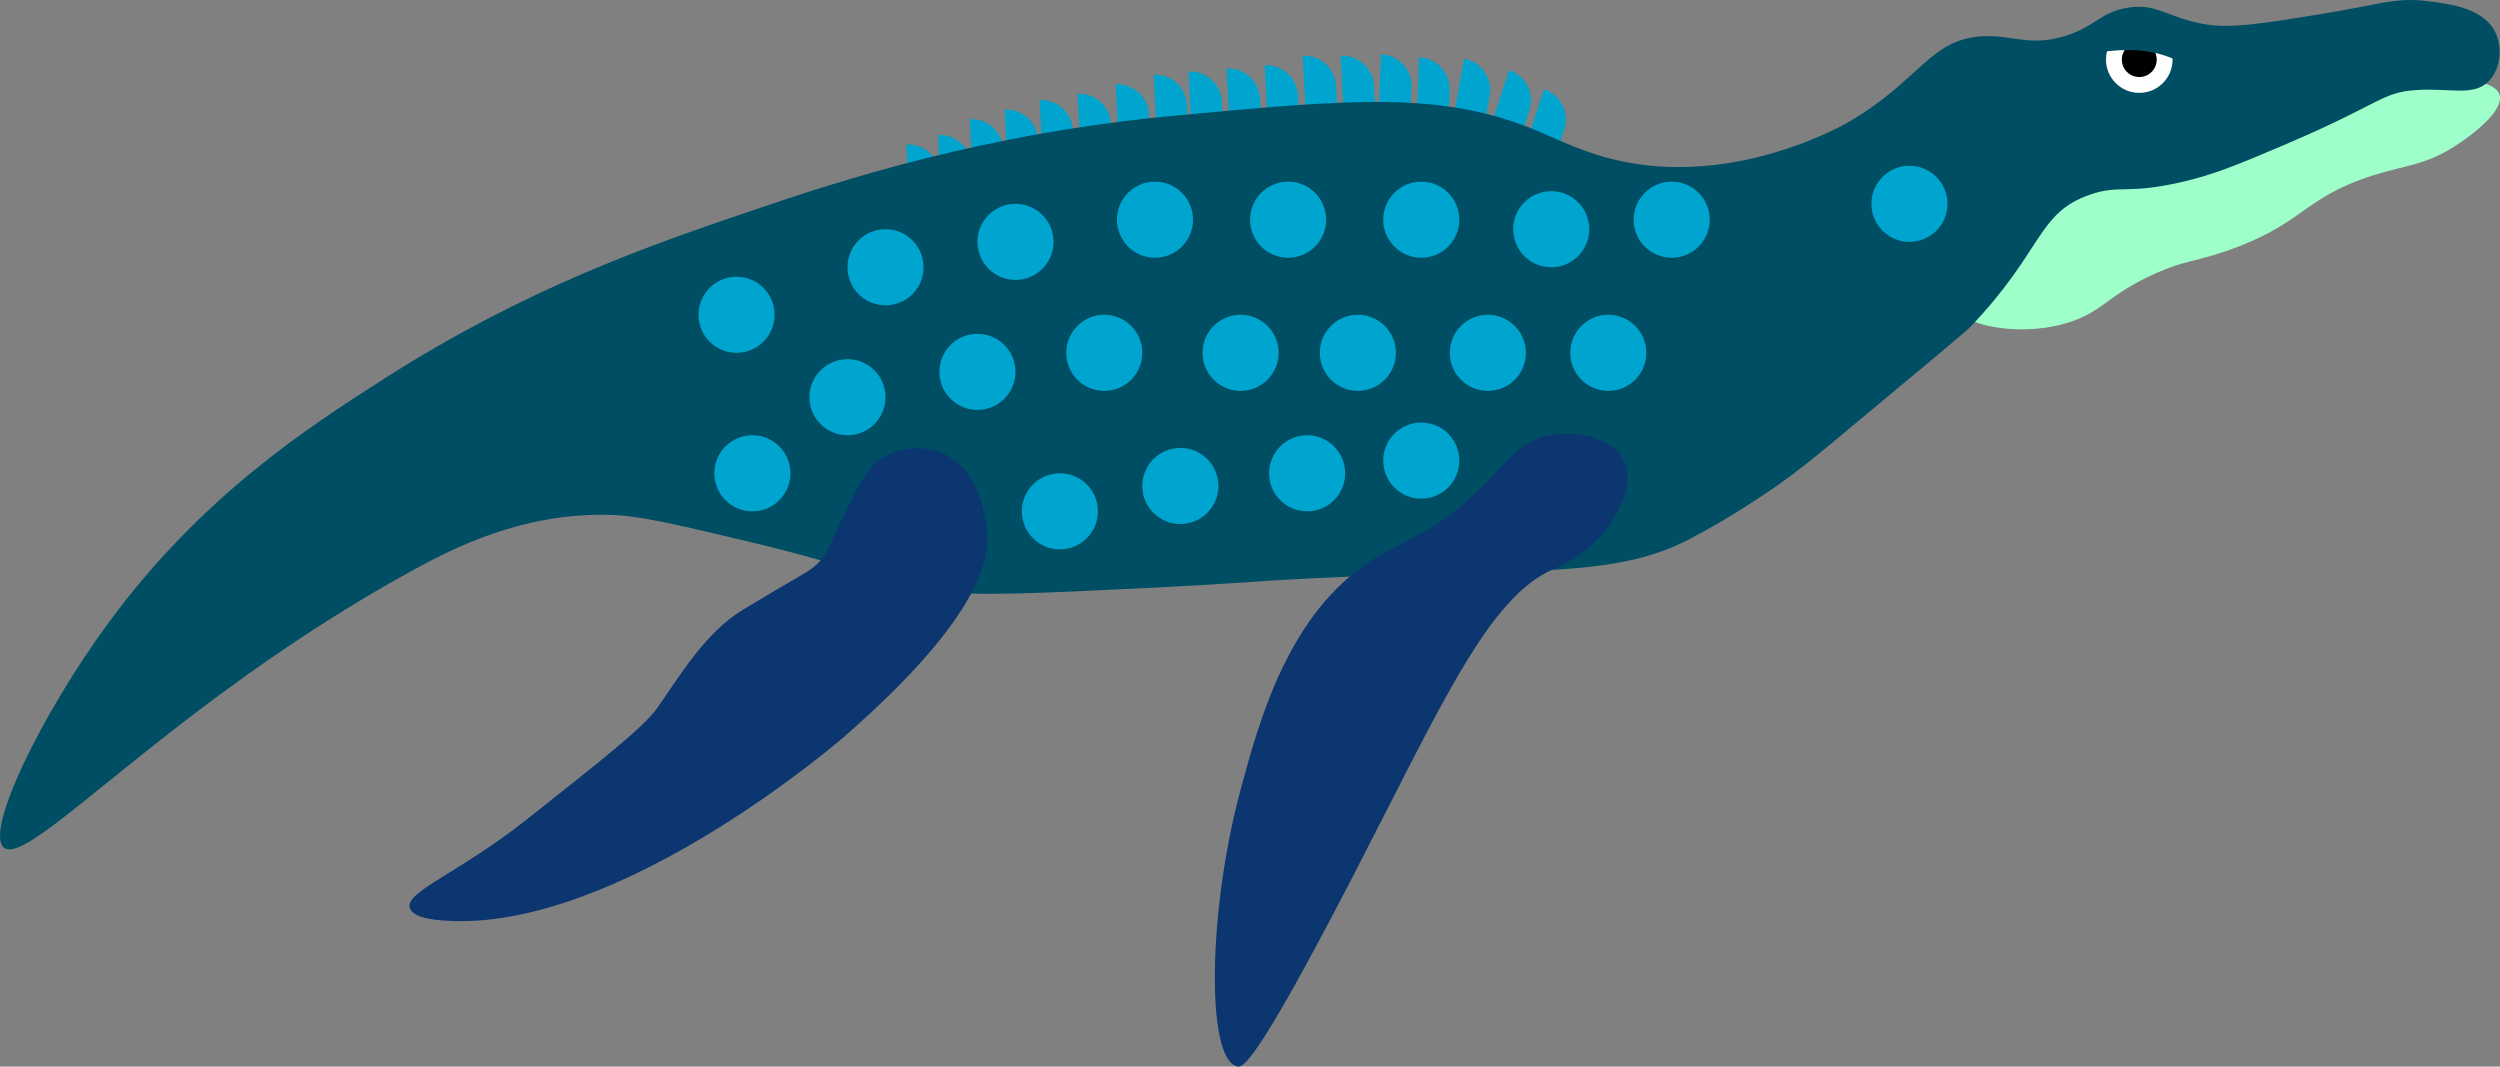 <?xml version="1.0" encoding="UTF-8"?>
<svg id="Calque_2" data-name="Calque 2" xmlns="http://www.w3.org/2000/svg" viewBox="0 0 788.63 336.46">
  <rect x="0" y="0" width="788.63" height="336.46" fill="#808080" stroke="none"/>
  <defs>
    <style>
      .cls-1 {
        fill: #fff;
      }

      .cls-2 {
        fill: #0b366f;
      }

      .cls-3 {
        fill: #9fffcb;
      }

      .cls-4 {
        fill: #00a5cf;
      }

      .cls-5 {
        fill: #004e64;
      }
    </style>
  </defs>
  <g id="Calque_1-2" data-name="Calque 1">
    <g>
      <path class="cls-4" d="m484.34,29.3h0c5.52,0,10,4.48,10,10v6h-10v-16h0Z" transform="translate(35.38 -149.15) rotate(17.97)"/>
      <path class="cls-4" d="m473.34,23.3h0c5.52,0,10,4.48,10,10v6h-10v-16h0Z" transform="translate(32.99 -146.05) rotate(17.97)"/>
      <path class="cls-4" d="m460.34,19.3h0c5.52,0,10,4.48,10,10v6h-10v-16h0Z" transform="translate(12.1 -81.6) rotate(10.15)"/>
      <path class="cls-4" d="m447.34,18.3h0c5.52,0,10,4.48,10,10v6h-10v-16h0Z" transform="translate(1.31 -16.98) rotate(2.15)"/>
      <path class="cls-4" d="m435.34,17.3h0c5.52,0,10,4.48,10,10v6h-10v-16h0Z" transform="translate(1.26 -16.53) rotate(2.15)"/>
      <path class="cls-4" d="m423.34,17.3h0c5.52,0,10,4.48,10,10v6h-10v-16h0Z" transform="translate(-.74 22.55) rotate(-3.01)"/>
      <path class="cls-4" d="m411.34,17.3h0c5.52,0,10,4.48,10,10v6h-10v-16h0Z" transform="translate(-.75 21.92) rotate(-3.01)"/>
      <path class="cls-4" d="m399.34,20.3h0c5.52,0,10,4.48,10,10v6h-10v-16h0Z" transform="translate(-.93 21.29) rotate(-3.01)"/>
      <path class="cls-4" d="m387.34,21.3h0c5.52,0,10,4.48,10,10v6h-10v-16h0Z" transform="translate(-1 20.66) rotate(-3.01)"/>
      <path class="cls-4" d="m375.34,22.3h0c5.52,0,10,4.48,10,10v6h-10v-16h0Z" transform="translate(-1.07 20.03) rotate(-3.01)"/>
      <path class="cls-4" d="m364.34,23.3h0c5.52,0,10,4.48,10,10v6h-10v-16h0Z" transform="translate(-1.13 19.46) rotate(-3.01)"/>
      <path class="cls-4" d="m352.34,26.3h0c5.52,0,10,4.48,10,10v6h-10v-16h0Z" transform="translate(-1.31 18.83) rotate(-3.01)"/>
      <path class="cls-4" d="m340.34,29.3h0c5.52,0,10,4.48,10,10v6h-10v-16h0Z" transform="translate(-1.48 18.2) rotate(-3.01)"/>
      <path class="cls-4" d="m328.34,31.3h0c5.52,0,10,4.48,10,10v6h-10v-16h0Z" transform="translate(-1.6 17.57) rotate(-3.01)"/>
      <path class="cls-4" d="m317.34,34.3h0c5.52,0,10,4.48,10,10v6h-10v-16h0Z" transform="translate(-1.78 17) rotate(-3.01)"/>
      <path class="cls-4" d="m306.34,37.3h0c5.52,0,10,4.48,10,10v6h-10v-16h0Z" transform="translate(-1.95 16.43) rotate(-3.01)"/>
      <path class="cls-4" d="m296.34,42.3h0c5.52,0,10,4.48,10,10v6h-10v-16h0Z" transform="translate(-2.23 15.91) rotate(-3.01)"/>
      <path class="cls-4" d="m286.34,45.3h0c5.52,0,10,4.48,10,10v6h-10v-16h0Z" transform="translate(-2.4 15.39) rotate(-3.01)"/>
      <g>
        <path class="cls-3" d="m612.44,93.31c4.68,10.53,27.31,13.53,42.62,7.52,8.96-3.52,10.88-8.35,25.04-14.64,9.17-4.07,11.26-3.33,21.52-6.79,25.26-8.51,24.53-17.06,47.27-24.16,10.35-3.23,15.84-3.13,24.97-8.8,6.02-3.74,16.27-11.64,14.6-16.64-1.44-4.29-11.08-4.67-15.55-4.81-17.01-.52-30.62,5.38-57.14,17.18-31.24,13.91-35.96,16.02-45.12,15.95-14.41-.11-17.81-5.46-28.44-3.07-18.58,4.18-34.97,26.54-29.77,38.25Z"/>
        <path class="cls-5" d="m1.27,267.41c-6.26-4.8,11.48-41.73,33-71,29.16-39.67,62.29-61.24,87-77,44.76-28.56,83.15-41.85,116-53,27.08-9.19,72.59-24.32,134-30,55.83-5.17,83.75-7.75,114,5,9.03,3.81,19.95,9.64,37,11,31.78,2.53,58.56-12.58,61-14,22.54-13.08,25.71-26.6,43-27,8.91-.21,14.34,3.24,25,0,9.67-2.94,11.31-7.63,20-9,8.82-1.39,11.8,2.7,23,5,8.66,1.78,18.44.19,38-3,19.24-3.13,23.36-5.36,34-4,6.81.87,17.44,2.23,21,10,2.13,4.64,1.56,11.16-2,15-4.8,5.17-12.09,2.29-23,3-11.08.72-10.92,4.17-41,17-14.96,6.38-22.66,9.62-33,12-17.59,4.05-19.53.71-29,4-16.82,5.84-14.64,17.71-38,42-1.1,1.15-15.07,12.76-43,36-5.26,4.38-10.49,8.71-18,14,0,0-13.89,9.79-28,17-24.18,12.36-52.52,8.8-118,12-20.36,1-20.95,1.52-51,3-37.14,1.83-55.96,2.71-68,1-19.25-2.73-18.05-5.78-61-16-21.79-5.18-32.87-7.78-42-8-27.34-.66-48.72,10.13-63,18C53.97,221.89,9.43,273.67,1.27,267.41Z"/>
        <circle class="cls-4" cx="232.34" cy="99.3" r="12"/>
        <circle class="cls-4" cx="267.34" cy="125.3" r="12"/>
        <circle class="cls-4" cx="237.34" cy="149.3" r="12"/>
        <circle class="cls-4" cx="308.34" cy="117.3" r="12"/>
        <circle class="cls-4" cx="348.34" cy="111.3" r="12"/>
        <circle class="cls-4" cx="391.34" cy="111.3" r="12"/>
        <circle class="cls-4" cx="428.34" cy="111.3" r="12"/>
        <circle class="cls-4" cx="412.34" cy="149.3" r="12"/>
        <circle class="cls-4" cx="448.34" cy="145.3" r="12"/>
        <circle class="cls-4" cx="372.34" cy="153.3" r="12"/>
        <circle class="cls-4" cx="334.34" cy="161.3" r="12"/>
        <circle class="cls-4" cx="469.34" cy="111.3" r="12"/>
        <circle class="cls-4" cx="507.34" cy="111.3" r="12"/>
        <circle class="cls-4" cx="279.34" cy="84.3" r="12"/>
        <circle class="cls-4" cx="320.34" cy="76.3" r="12"/>
        <circle class="cls-4" cx="364.34" cy="69.3" r="12"/>
        <circle class="cls-4" cx="406.34" cy="69.3" r="12"/>
        <circle class="cls-4" cx="448.34" cy="69.3" r="12"/>
        <circle class="cls-4" cx="489.34" cy="72.3" r="12"/>
        <circle class="cls-4" cx="527.34" cy="69.3" r="12"/>
        <circle class="cls-4" cx="602.34" cy="64.3" r="12"/>
      </g>
    </g>
    <path class="cls-2" d="m298.27,143.41c-6.22-3.05-14.33-2.51-20,1-4.53,2.8-7.36,8.54-13,20-4.17,8.46-4,9.93-7,13-2.49,2.55-4.36,3.33-14,9-3.35,1.97-6.66,4.02-10,6-12,7.12-20.81,22.37-27,31-4.29,5.98-16.53,15.65-41,35-21.79,17.23-38.5,22.83-37,28,.94,3.23,8.08,3.8,11,4,55.08,3.85,126-58,126-58,45.34-39.54,45.76-57.81,45-65-.39-3.63-1.98-18.6-13-24Z"/>
    <path class="cls-2" d="m488.27,137.41c-10.47,2.23-13.41,10.08-26,21-12.24,10.61-20.24,12.55-29,18-26.85,16.7-36.08,51.01-42,73-10.12,37.6-10.97,84.61-1,87,1.77.42,5.62-.35,36-59,28.49-55.02,43.07-89.04,64-98,1.77-.76,9.84-4.01,16-12,1.61-2.09,10.25-13.3,6-22-3.7-7.57-15.5-9.82-24-8Z"/>
    <circle class="cls-1" cx="674.84" cy="18.8" r="10.5"/>
    <circle cx="674.84" cy="18.8" r="5.5"/>
    <path class="cls-5" d="m656.63,16.14c.9,3.04,18.48-5.56,34.35,5.44,4.49,3.11,6.89,6.44,7.27,6,.8-.93-7.25-18.14-19.94-21.26-11.64-2.86-22.42,7.31-21.67,9.82Z"/>
  </g>
</svg>